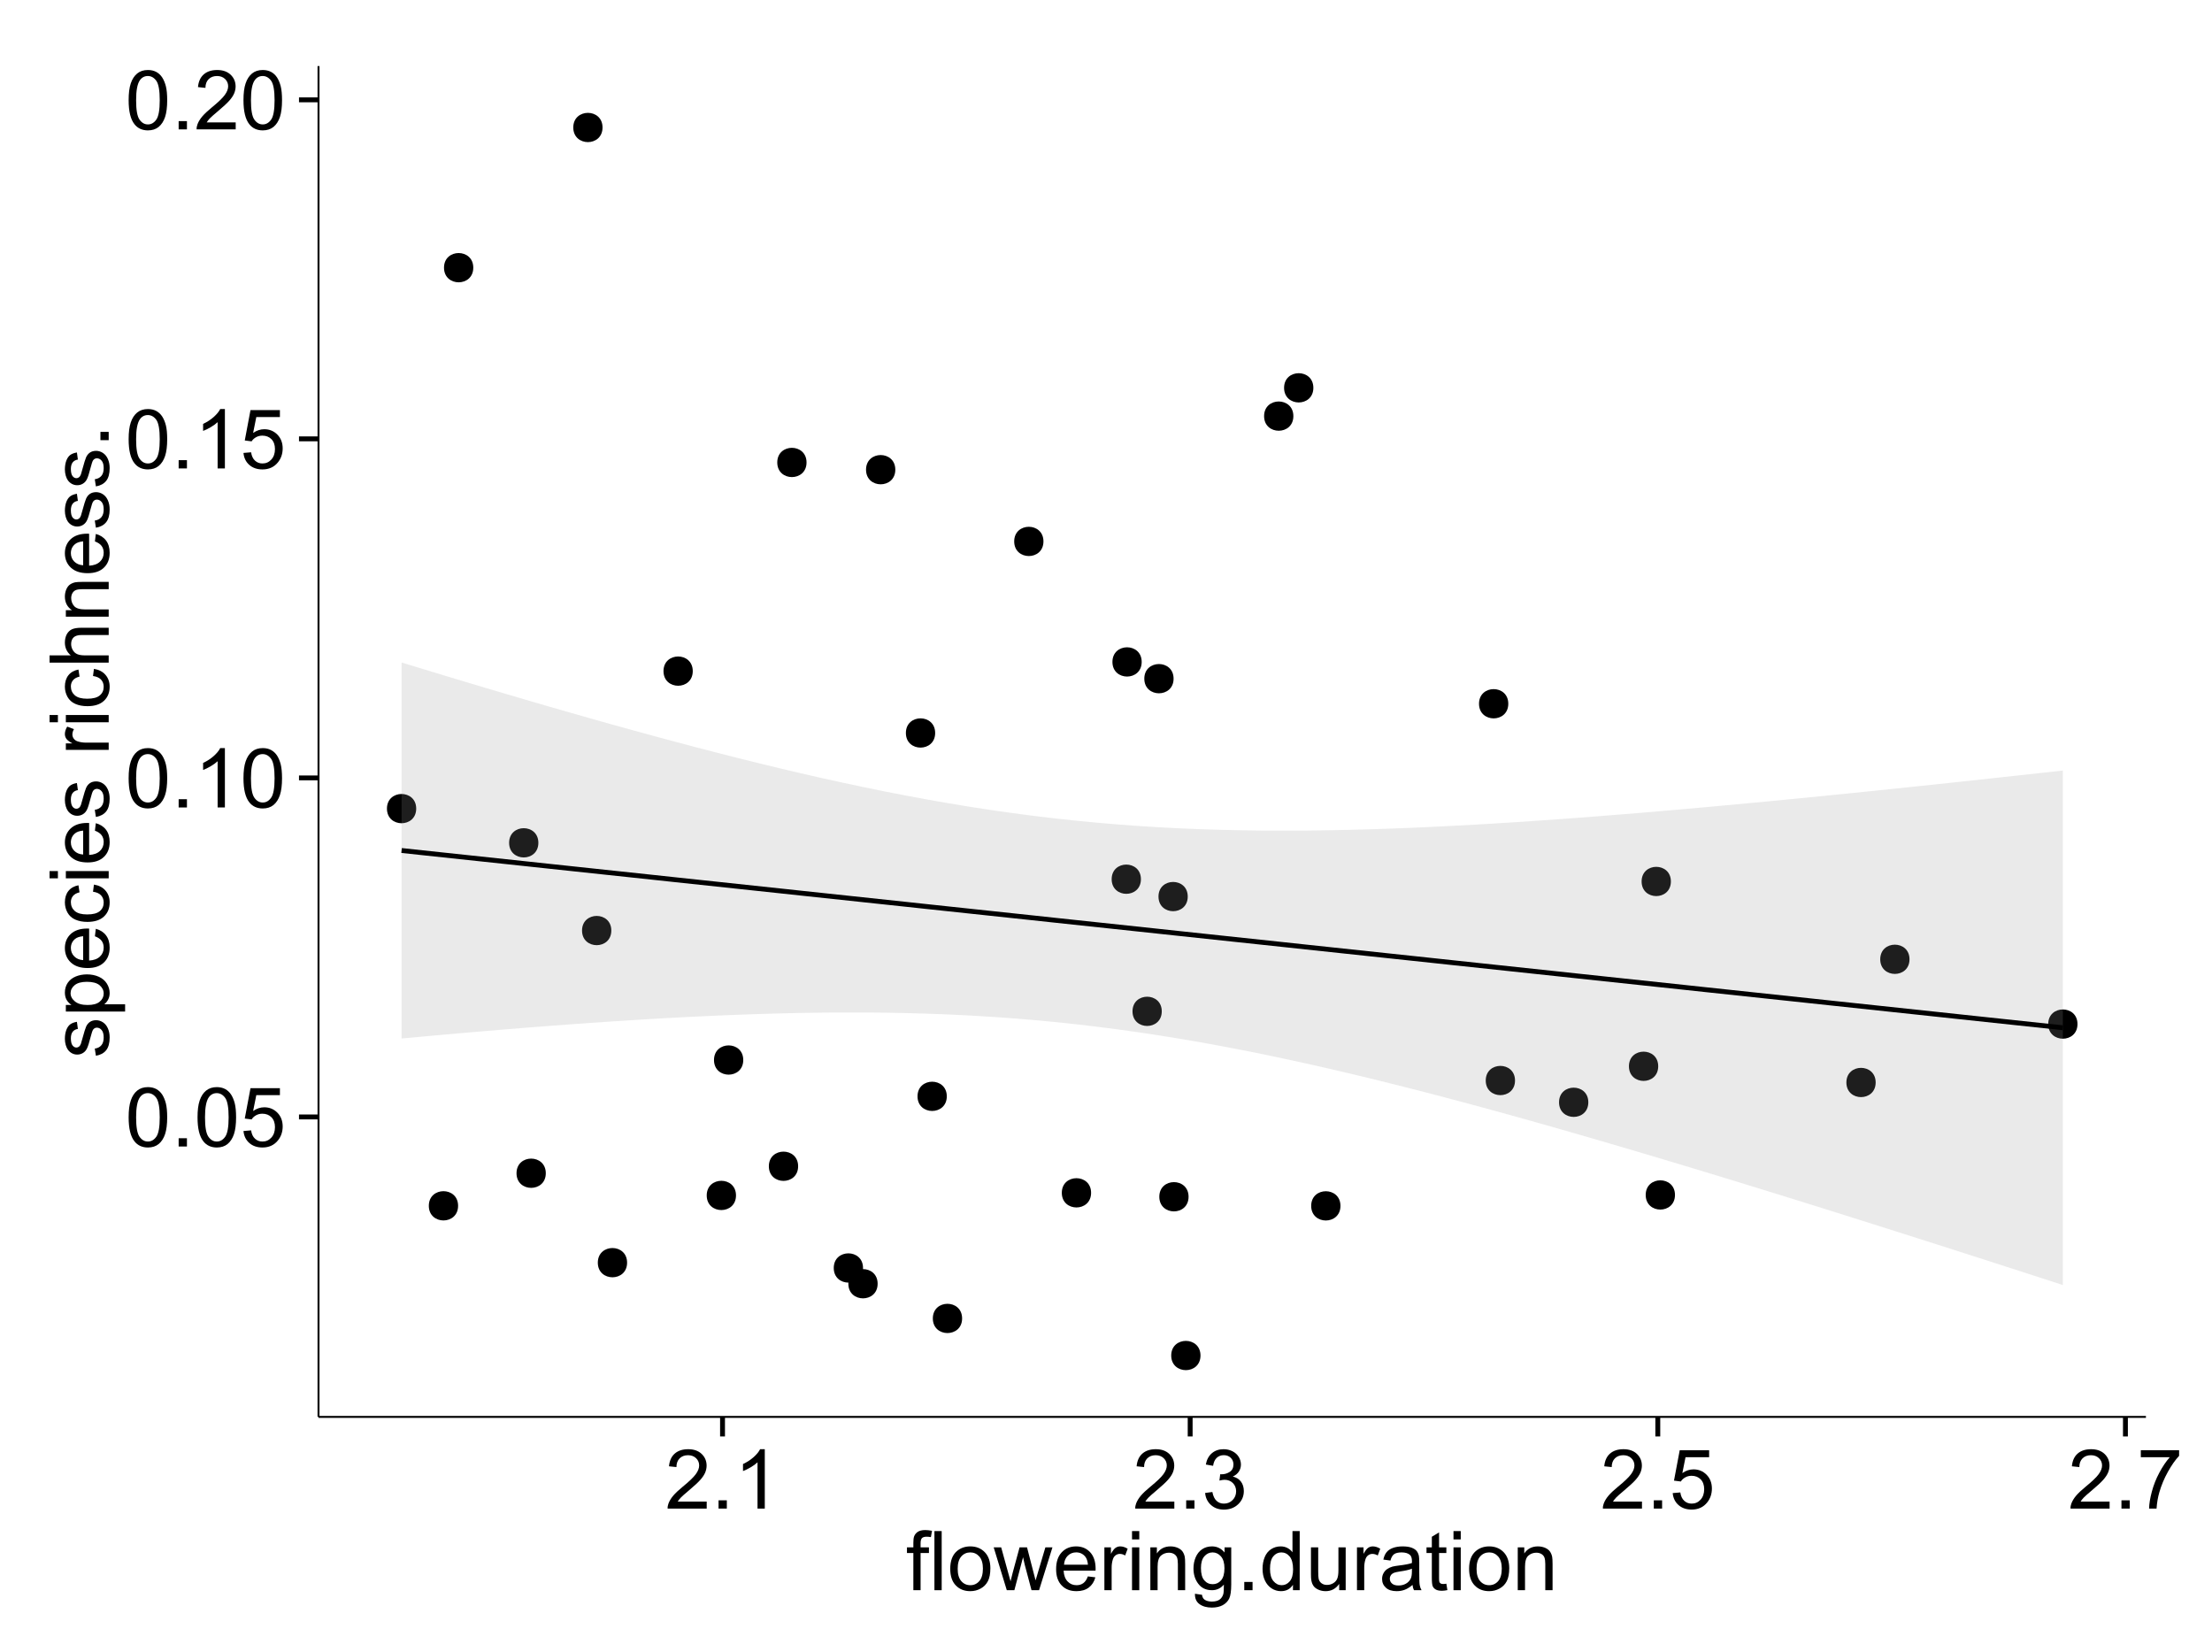<?xml version="1.0" encoding="UTF-8"?>
<svg xmlns="http://www.w3.org/2000/svg" xmlns:xlink="http://www.w3.org/1999/xlink" width="482pt" height="360pt" viewBox="0 0 482 360" version="1.1">
<defs>
<g>
<symbol overflow="visible" id="glyph0-0">
<path style="stroke:none;" d="M 0.746 -6.355 C 0.742 -7.875 0.898 -9.102 1.215 -10.031 C 1.527 -10.961 1.996 -11.676 2.613 -12.18 C 3.23 -12.684 4.008 -12.938 4.949 -12.938 C 5.637 -12.938 6.242 -12.797 6.766 -12.52 C 7.285 -12.238 7.715 -11.836 8.059 -11.316 C 8.395 -10.789 8.664 -10.152 8.859 -9.398 C 9.051 -8.645 9.145 -7.629 9.148 -6.355 C 9.145 -4.84 8.992 -3.617 8.684 -2.691 C 8.371 -1.762 7.906 -1.047 7.289 -0.539 C 6.672 -0.035 5.891 0.215 4.949 0.219 C 3.703 0.215 2.727 -0.227 2.023 -1.117 C 1.168 -2.188 0.742 -3.934 0.746 -6.355 Z M 2.375 -6.355 C 2.371 -4.234 2.621 -2.824 3.117 -2.129 C 3.609 -1.426 4.219 -1.078 4.949 -1.082 C 5.672 -1.078 6.281 -1.43 6.781 -2.137 C 7.273 -2.836 7.523 -4.242 7.523 -6.355 C 7.523 -8.473 7.273 -9.883 6.781 -10.582 C 6.281 -11.277 5.664 -11.625 4.93 -11.629 C 4.199 -11.625 3.621 -11.316 3.191 -10.703 C 2.645 -9.918 2.371 -8.469 2.375 -6.355 Z M 2.375 -6.355 "/>
</symbol>
<symbol overflow="visible" id="glyph0-1">
<path style="stroke:none;" d="M 1.633 0 L 1.633 -1.801 L 3.438 -1.801 L 3.438 0 Z M 1.633 0 "/>
</symbol>
<symbol overflow="visible" id="glyph0-2">
<path style="stroke:none;" d="M 0.746 -3.375 L 2.406 -3.516 C 2.527 -2.707 2.812 -2.098 3.266 -1.691 C 3.711 -1.281 4.254 -1.078 4.887 -1.082 C 5.648 -1.078 6.293 -1.363 6.82 -1.941 C 7.344 -2.512 7.605 -3.273 7.609 -4.227 C 7.605 -5.125 7.352 -5.84 6.848 -6.363 C 6.34 -6.883 5.676 -7.141 4.859 -7.145 C 4.344 -7.141 3.887 -7.027 3.48 -6.797 C 3.07 -6.566 2.746 -6.266 2.516 -5.898 L 1.027 -6.09 L 2.277 -12.711 L 8.684 -12.711 L 8.684 -11.195 L 3.543 -11.195 L 2.848 -7.734 C 3.621 -8.273 4.43 -8.543 5.281 -8.543 C 6.402 -8.543 7.352 -8.152 8.129 -7.371 C 8.898 -6.59 9.285 -5.586 9.289 -4.367 C 9.285 -3.195 8.945 -2.188 8.27 -1.344 C 7.441 -0.301 6.316 0.215 4.887 0.219 C 3.715 0.215 2.758 -0.109 2.016 -0.766 C 1.273 -1.418 0.848 -2.289 0.746 -3.375 Z M 0.746 -3.375 "/>
</symbol>
<symbol overflow="visible" id="glyph0-3">
<path style="stroke:none;" d="M 6.707 0 L 5.125 0 L 5.125 -10.082 C 4.742 -9.715 4.242 -9.352 3.625 -8.988 C 3.004 -8.625 2.449 -8.352 1.961 -8.172 L 1.961 -9.703 C 2.844 -10.117 3.617 -10.621 4.281 -11.215 C 4.941 -11.805 5.41 -12.379 5.688 -12.938 L 6.707 -12.938 Z M 6.707 0 "/>
</symbol>
<symbol overflow="visible" id="glyph0-4">
<path style="stroke:none;" d="M 9.062 -1.52 L 9.062 0 L 0.547 0 C 0.531 -0.379 0.594 -0.742 0.73 -1.098 C 0.945 -1.676 1.293 -2.25 1.77 -2.812 C 2.246 -3.375 2.934 -4.023 3.84 -4.766 C 5.238 -5.906 6.188 -6.816 6.68 -7.492 C 7.172 -8.16 7.418 -8.793 7.418 -9.395 C 7.418 -10.02 7.191 -10.551 6.746 -10.98 C 6.293 -11.41 5.711 -11.625 4.992 -11.629 C 4.23 -11.625 3.621 -11.395 3.164 -10.941 C 2.703 -10.48 2.469 -9.848 2.469 -9.043 L 0.844 -9.211 C 0.953 -10.422 1.371 -11.344 2.102 -11.984 C 2.824 -12.617 3.801 -12.938 5.027 -12.938 C 6.262 -12.938 7.238 -12.594 7.961 -11.91 C 8.68 -11.223 9.039 -10.371 9.043 -9.359 C 9.039 -8.84 8.934 -8.336 8.727 -7.84 C 8.512 -7.34 8.164 -6.812 7.676 -6.266 C 7.188 -5.711 6.375 -4.957 5.238 -4 C 4.285 -3.199 3.676 -2.66 3.41 -2.379 C 3.141 -2.094 2.918 -1.805 2.742 -1.52 Z M 9.062 -1.52 "/>
</symbol>
<symbol overflow="visible" id="glyph0-5">
<path style="stroke:none;" d="M 0.758 -3.402 L 2.336 -3.613 C 2.516 -2.711 2.824 -2.062 3.266 -1.672 C 3.699 -1.273 4.23 -1.078 4.859 -1.082 C 5.602 -1.078 6.23 -1.336 6.746 -1.855 C 7.254 -2.367 7.512 -3.004 7.516 -3.77 C 7.512 -4.492 7.273 -5.094 6.801 -5.566 C 6.324 -6.035 5.723 -6.27 4.992 -6.273 C 4.691 -6.27 4.316 -6.211 3.875 -6.102 L 4.051 -7.488 C 4.152 -7.473 4.238 -7.465 4.305 -7.469 C 4.977 -7.465 5.582 -7.641 6.125 -7.996 C 6.66 -8.344 6.93 -8.887 6.934 -9.625 C 6.93 -10.199 6.734 -10.68 6.344 -11.062 C 5.949 -11.445 5.441 -11.637 4.824 -11.637 C 4.207 -11.637 3.695 -11.441 3.285 -11.055 C 2.875 -10.668 2.613 -10.09 2.496 -9.316 L 0.914 -9.598 C 1.105 -10.656 1.543 -11.477 2.23 -12.062 C 2.914 -12.645 3.766 -12.938 4.789 -12.938 C 5.488 -12.938 6.137 -12.785 6.73 -12.484 C 7.32 -12.18 7.773 -11.77 8.09 -11.25 C 8.402 -10.727 8.559 -10.172 8.562 -9.59 C 8.559 -9.031 8.41 -8.523 8.113 -8.066 C 7.812 -7.609 7.371 -7.246 6.785 -6.977 C 7.547 -6.801 8.137 -6.438 8.562 -5.883 C 8.98 -5.328 9.191 -4.633 9.195 -3.805 C 9.191 -2.676 8.781 -1.723 7.965 -0.945 C 7.141 -0.164 6.105 0.223 4.852 0.227 C 3.719 0.223 2.777 -0.109 2.035 -0.781 C 1.285 -1.453 0.859 -2.328 0.758 -3.402 Z M 0.758 -3.402 "/>
</symbol>
<symbol overflow="visible" id="glyph0-6">
<path style="stroke:none;" d="M 0.852 -11.195 L 0.852 -12.719 L 9.195 -12.719 L 9.195 -11.488 C 8.367 -10.613 7.555 -9.453 6.754 -8.008 C 5.945 -6.559 5.324 -5.07 4.887 -3.543 C 4.57 -2.461 4.367 -1.281 4.281 0 L 2.656 0 C 2.668 -1.012 2.867 -2.234 3.25 -3.672 C 3.629 -5.105 4.176 -6.492 4.891 -7.828 C 5.602 -9.16 6.359 -10.281 7.164 -11.195 Z M 0.852 -11.195 "/>
</symbol>
<symbol overflow="visible" id="glyph0-7">
<path style="stroke:none;" d="M 1.562 0 L 1.562 -8.102 L 0.168 -8.102 L 0.168 -9.336 L 1.562 -9.336 L 1.562 -10.328 C 1.559 -10.949 1.613 -11.414 1.73 -11.727 C 1.879 -12.133 2.148 -12.465 2.535 -12.723 C 2.914 -12.973 3.453 -13.102 4.148 -13.105 C 4.594 -13.102 5.086 -13.047 5.625 -12.945 L 5.387 -11.566 C 5.055 -11.625 4.746 -11.652 4.457 -11.656 C 3.973 -11.652 3.633 -11.551 3.434 -11.348 C 3.234 -11.141 3.133 -10.758 3.137 -10.195 L 3.137 -9.336 L 4.957 -9.336 L 4.957 -8.102 L 3.137 -8.102 L 3.137 0 Z M 1.562 0 "/>
</symbol>
<symbol overflow="visible" id="glyph0-8">
<path style="stroke:none;" d="M 1.152 0 L 1.152 -12.883 L 2.734 -12.883 L 2.734 0 Z M 1.152 0 "/>
</symbol>
<symbol overflow="visible" id="glyph0-9">
<path style="stroke:none;" d="M 0.598 -4.668 C 0.598 -6.391 1.078 -7.672 2.039 -8.508 C 2.84 -9.199 3.816 -9.543 4.977 -9.547 C 6.254 -9.543 7.305 -9.125 8.121 -8.285 C 8.934 -7.441 9.34 -6.277 9.344 -4.797 C 9.34 -3.594 9.16 -2.648 8.801 -1.961 C 8.441 -1.27 7.914 -0.734 7.227 -0.359 C 6.535 0.023 5.785 0.211 4.977 0.211 C 3.664 0.211 2.609 -0.207 1.805 -1.047 C 1 -1.883 0.598 -3.09 0.598 -4.668 Z M 2.223 -4.668 C 2.219 -3.469 2.48 -2.574 3.004 -1.98 C 3.523 -1.387 4.18 -1.09 4.977 -1.09 C 5.758 -1.09 6.41 -1.387 6.934 -1.984 C 7.453 -2.582 7.715 -3.492 7.719 -4.719 C 7.715 -5.871 7.453 -6.746 6.93 -7.344 C 6.402 -7.934 5.75 -8.23 4.977 -8.234 C 4.18 -8.23 3.523 -7.938 3.004 -7.348 C 2.48 -6.754 2.219 -5.859 2.223 -4.668 Z M 2.223 -4.668 "/>
</symbol>
<symbol overflow="visible" id="glyph0-10">
<path style="stroke:none;" d="M 2.91 0 L 0.055 -9.336 L 1.688 -9.336 L 3.172 -3.945 L 3.727 -1.941 C 3.75 -2.039 3.91 -2.684 4.211 -3.867 L 5.695 -9.336 L 7.32 -9.336 L 8.719 -3.922 L 9.184 -2.137 L 9.719 -3.938 L 11.32 -9.336 L 12.859 -9.336 L 9.941 0 L 8.297 0 L 6.812 -5.59 L 6.453 -7.18 L 4.562 0 Z M 2.91 0 "/>
</symbol>
<symbol overflow="visible" id="glyph0-11">
<path style="stroke:none;" d="M 7.578 -3.008 L 9.211 -2.805 C 8.953 -1.848 8.473 -1.105 7.777 -0.578 C 7.078 -0.051 6.188 0.211 5.105 0.211 C 3.738 0.211 2.656 -0.207 1.859 -1.051 C 1.055 -1.887 0.656 -3.066 0.66 -4.586 C 0.656 -6.156 1.059 -7.375 1.871 -8.246 C 2.676 -9.109 3.727 -9.543 5.02 -9.547 C 6.266 -9.543 7.285 -9.117 8.078 -8.27 C 8.867 -7.418 9.262 -6.223 9.266 -4.684 C 9.262 -4.586 9.258 -4.445 9.254 -4.262 L 2.293 -4.262 C 2.348 -3.234 2.641 -2.449 3.164 -1.906 C 3.684 -1.359 4.332 -1.09 5.117 -1.09 C 5.691 -1.09 6.188 -1.242 6.598 -1.547 C 7.008 -1.852 7.332 -2.336 7.578 -3.008 Z M 2.383 -5.562 L 7.594 -5.562 C 7.523 -6.344 7.324 -6.934 6.996 -7.328 C 6.492 -7.934 5.836 -8.238 5.035 -8.242 C 4.305 -8.238 3.695 -7.996 3.203 -7.512 C 2.707 -7.027 2.434 -6.375 2.383 -5.562 Z M 2.383 -5.562 "/>
</symbol>
<symbol overflow="visible" id="glyph0-12">
<path style="stroke:none;" d="M 1.168 0 L 1.168 -9.336 L 2.594 -9.336 L 2.594 -7.918 C 2.953 -8.578 3.289 -9.016 3.598 -9.23 C 3.906 -9.438 4.242 -9.543 4.613 -9.547 C 5.145 -9.543 5.688 -9.375 6.242 -9.035 L 5.695 -7.566 C 5.309 -7.793 4.922 -7.91 4.535 -7.91 C 4.188 -7.91 3.875 -7.805 3.602 -7.598 C 3.324 -7.387 3.129 -7.098 3.016 -6.734 C 2.836 -6.168 2.746 -5.555 2.75 -4.887 L 2.75 0 Z M 1.168 0 "/>
</symbol>
<symbol overflow="visible" id="glyph0-13">
<path style="stroke:none;" d="M 1.195 -11.066 L 1.195 -12.883 L 2.777 -12.883 L 2.777 -11.066 Z M 1.195 0 L 1.195 -9.336 L 2.777 -9.336 L 2.777 0 Z M 1.195 0 "/>
</symbol>
<symbol overflow="visible" id="glyph0-14">
<path style="stroke:none;" d="M 1.188 0 L 1.188 -9.336 L 2.609 -9.336 L 2.609 -8.008 C 3.293 -9.031 4.285 -9.543 5.582 -9.547 C 6.141 -9.543 6.656 -9.441 7.133 -9.242 C 7.602 -9.035 7.957 -8.77 8.191 -8.445 C 8.426 -8.113 8.59 -7.727 8.684 -7.277 C 8.742 -6.98 8.77 -6.465 8.773 -5.738 L 8.773 0 L 7.188 0 L 7.188 -5.68 C 7.184 -6.32 7.121 -6.801 7.004 -7.121 C 6.879 -7.438 6.66 -7.695 6.348 -7.887 C 6.031 -8.074 5.664 -8.168 5.246 -8.172 C 4.566 -8.168 3.984 -7.953 3.5 -7.531 C 3.008 -7.102 2.766 -6.293 2.77 -5.098 L 2.77 0 Z M 1.188 0 "/>
</symbol>
<symbol overflow="visible" id="glyph0-15">
<path style="stroke:none;" d="M 0.898 0.773 L 2.434 1 C 2.496 1.473 2.676 1.82 2.969 2.039 C 3.359 2.328 3.895 2.473 4.578 2.477 C 5.309 2.473 5.875 2.328 6.277 2.039 C 6.672 1.746 6.941 1.336 7.086 0.809 C 7.164 0.484 7.203 -0.191 7.199 -1.223 C 6.504 -0.406 5.641 0 4.613 0 C 3.324 0 2.332 -0.461 1.633 -1.387 C 0.926 -2.312 0.574 -3.422 0.578 -4.719 C 0.574 -5.605 0.734 -6.43 1.062 -7.184 C 1.383 -7.934 1.852 -8.516 2.465 -8.93 C 3.074 -9.34 3.793 -9.543 4.625 -9.547 C 5.719 -9.543 6.629 -9.098 7.348 -8.211 L 7.348 -9.336 L 8.805 -9.336 L 8.805 -1.266 C 8.801 0.188 8.652 1.215 8.359 1.824 C 8.062 2.426 7.594 2.906 6.953 3.262 C 6.309 3.609 5.52 3.785 4.586 3.789 C 3.473 3.785 2.574 3.535 1.887 3.035 C 1.199 2.535 0.867 1.781 0.898 0.773 Z M 2.207 -4.836 C 2.203 -3.605 2.445 -2.711 2.934 -2.152 C 3.418 -1.586 4.027 -1.305 4.766 -1.309 C 5.484 -1.305 6.094 -1.586 6.59 -2.148 C 7.078 -2.707 7.324 -3.586 7.328 -4.781 C 7.324 -5.922 7.07 -6.781 6.566 -7.363 C 6.059 -7.941 5.449 -8.23 4.738 -8.234 C 4.031 -8.23 3.434 -7.945 2.945 -7.379 C 2.449 -6.805 2.203 -5.957 2.207 -4.836 Z M 2.207 -4.836 "/>
</symbol>
<symbol overflow="visible" id="glyph0-16">
<path style="stroke:none;" d="M 7.242 0 L 7.242 -1.18 C 6.648 -0.25 5.777 0.211 4.633 0.211 C 3.887 0.211 3.203 0.008 2.578 -0.402 C 1.953 -0.812 1.469 -1.387 1.129 -2.121 C 0.785 -2.855 0.613 -3.699 0.617 -4.656 C 0.613 -5.586 0.77 -6.43 1.082 -7.191 C 1.391 -7.949 1.855 -8.531 2.477 -8.938 C 3.098 -9.34 3.793 -9.543 4.562 -9.547 C 5.121 -9.543 5.621 -9.426 6.062 -9.188 C 6.5 -8.949 6.859 -8.641 7.137 -8.262 L 7.137 -12.883 L 8.711 -12.883 L 8.711 0 Z M 2.242 -4.656 C 2.238 -3.461 2.488 -2.566 2.996 -1.977 C 3.496 -1.383 4.094 -1.09 4.781 -1.09 C 5.473 -1.09 6.059 -1.371 6.543 -1.938 C 7.023 -2.5 7.266 -3.363 7.27 -4.527 C 7.266 -5.801 7.02 -6.738 6.531 -7.336 C 6.035 -7.934 5.43 -8.23 4.711 -8.234 C 4.008 -8.23 3.418 -7.945 2.949 -7.371 C 2.473 -6.797 2.238 -5.891 2.242 -4.656 Z M 2.242 -4.656 "/>
</symbol>
<symbol overflow="visible" id="glyph0-17">
<path style="stroke:none;" d="M 7.305 0 L 7.305 -1.371 C 6.574 -0.316 5.586 0.211 4.344 0.211 C 3.789 0.211 3.273 0.105 2.797 -0.105 C 2.316 -0.316 1.965 -0.578 1.734 -0.898 C 1.504 -1.215 1.34 -1.609 1.25 -2.074 C 1.18 -2.383 1.148 -2.875 1.152 -3.551 L 1.152 -9.336 L 2.734 -9.336 L 2.734 -4.156 C 2.73 -3.328 2.762 -2.773 2.828 -2.488 C 2.926 -2.07 3.137 -1.742 3.461 -1.508 C 3.781 -1.266 4.18 -1.148 4.656 -1.152 C 5.129 -1.148 5.574 -1.27 5.992 -1.516 C 6.406 -1.758 6.699 -2.09 6.875 -2.508 C 7.047 -2.926 7.137 -3.531 7.137 -4.332 L 7.137 -9.336 L 8.719 -9.336 L 8.719 0 Z M 7.305 0 "/>
</symbol>
<symbol overflow="visible" id="glyph0-18">
<path style="stroke:none;" d="M 7.277 -1.152 C 6.691 -0.652 6.125 -0.301 5.586 -0.098 C 5.039 0.109 4.457 0.211 3.84 0.211 C 2.812 0.211 2.027 -0.039 1.477 -0.539 C 0.922 -1.039 0.645 -1.68 0.648 -2.461 C 0.645 -2.918 0.75 -3.336 0.961 -3.715 C 1.168 -4.09 1.438 -4.391 1.777 -4.621 C 2.113 -4.848 2.496 -5.02 2.918 -5.141 C 3.227 -5.219 3.695 -5.301 4.324 -5.379 C 5.602 -5.531 6.539 -5.711 7.145 -5.922 C 7.148 -6.137 7.152 -6.273 7.156 -6.336 C 7.152 -6.977 7.004 -7.434 6.707 -7.699 C 6.301 -8.055 5.699 -8.23 4.906 -8.234 C 4.156 -8.23 3.609 -8.102 3.258 -7.844 C 2.902 -7.582 2.637 -7.121 2.469 -6.461 L 0.922 -6.672 C 1.059 -7.332 1.293 -7.867 1.617 -8.273 C 1.938 -8.68 2.402 -8.992 3.016 -9.215 C 3.621 -9.434 4.328 -9.543 5.133 -9.547 C 5.93 -9.543 6.574 -9.449 7.074 -9.266 C 7.566 -9.074 7.934 -8.84 8.172 -8.555 C 8.402 -8.27 8.566 -7.91 8.664 -7.48 C 8.715 -7.207 8.742 -6.719 8.746 -6.02 L 8.746 -3.91 C 8.742 -2.434 8.773 -1.504 8.844 -1.117 C 8.906 -0.727 9.043 -0.355 9.246 0 L 7.594 0 C 7.43 -0.328 7.324 -0.711 7.277 -1.152 Z M 7.145 -4.684 C 6.566 -4.445 5.707 -4.246 4.562 -4.086 C 3.91 -3.988 3.449 -3.883 3.18 -3.77 C 2.91 -3.648 2.703 -3.477 2.555 -3.254 C 2.406 -3.027 2.332 -2.777 2.336 -2.504 C 2.332 -2.078 2.492 -1.727 2.816 -1.449 C 3.133 -1.164 3.602 -1.023 4.219 -1.027 C 4.828 -1.023 5.367 -1.156 5.844 -1.426 C 6.312 -1.691 6.664 -2.059 6.891 -2.523 C 7.059 -2.879 7.141 -3.406 7.145 -4.105 Z M 7.145 -4.684 "/>
</symbol>
<symbol overflow="visible" id="glyph0-19">
<path style="stroke:none;" d="M 4.641 -1.414 L 4.867 -0.016 C 4.422 0.078 4.023 0.121 3.672 0.125 C 3.098 0.121 2.652 0.035 2.336 -0.148 C 2.02 -0.328 1.797 -0.566 1.668 -0.863 C 1.539 -1.156 1.477 -1.781 1.477 -2.734 L 1.477 -8.102 L 0.316 -8.102 L 0.316 -9.336 L 1.477 -9.336 L 1.477 -11.645 L 3.051 -12.594 L 3.051 -9.336 L 4.641 -9.336 L 4.641 -8.102 L 3.051 -8.102 L 3.051 -2.645 C 3.047 -2.191 3.074 -1.902 3.133 -1.773 C 3.188 -1.645 3.277 -1.543 3.406 -1.465 C 3.527 -1.387 3.707 -1.348 3.945 -1.352 C 4.117 -1.348 4.352 -1.367 4.641 -1.414 Z M 4.641 -1.414 "/>
</symbol>
<symbol overflow="visible" id="glyph1-0">
<path style="stroke:none;" d="M -2.785 -0.555 L -3.031 -2.117 C -2.402 -2.203 -1.922 -2.449 -1.59 -2.852 C -1.254 -3.25 -1.09 -3.812 -1.09 -4.535 C -1.09 -5.262 -1.234 -5.801 -1.531 -6.152 C -1.824 -6.504 -2.172 -6.68 -2.574 -6.68 C -2.926 -6.68 -3.207 -6.523 -3.418 -6.215 C -3.555 -5.996 -3.734 -5.457 -3.953 -4.598 C -4.246 -3.434 -4.5 -2.629 -4.715 -2.184 C -4.926 -1.734 -5.223 -1.395 -5.602 -1.164 C -5.98 -0.93 -6.398 -0.812 -6.855 -0.816 C -7.27 -0.812 -7.652 -0.91 -8.012 -1.102 C -8.363 -1.293 -8.66 -1.551 -8.895 -1.883 C -9.074 -2.125 -9.227 -2.461 -9.355 -2.887 C -9.48 -3.309 -9.543 -3.766 -9.547 -4.254 C -9.543 -4.984 -9.438 -5.625 -9.23 -6.184 C -9.016 -6.734 -8.73 -7.145 -8.371 -7.41 C -8.008 -7.672 -7.527 -7.852 -6.926 -7.953 L -6.715 -6.406 C -7.195 -6.332 -7.57 -6.129 -7.84 -5.797 C -8.105 -5.457 -8.238 -4.98 -8.242 -4.367 C -8.238 -3.637 -8.117 -3.121 -7.883 -2.812 C -7.641 -2.5 -7.359 -2.344 -7.039 -2.348 C -6.832 -2.344 -6.648 -2.406 -6.484 -2.539 C -6.312 -2.664 -6.172 -2.867 -6.062 -3.148 C -6.004 -3.301 -5.871 -3.766 -5.66 -4.543 C -5.359 -5.66 -5.113 -6.441 -4.926 -6.887 C -4.734 -7.324 -4.457 -7.672 -4.094 -7.926 C -3.73 -8.176 -3.281 -8.301 -2.742 -8.305 C -2.211 -8.301 -1.711 -8.148 -1.25 -7.844 C -0.781 -7.535 -0.422 -7.09 -0.172 -6.512 C 0.086 -5.926 0.211 -5.27 0.211 -4.543 C 0.211 -3.328 -0.039 -2.406 -0.543 -1.77 C -1.047 -1.133 -1.793 -0.727 -2.785 -0.555 Z M -2.785 -0.555 "/>
</symbol>
<symbol overflow="visible" id="glyph1-1">
<path style="stroke:none;" d="M 3.578 -1.188 L -9.336 -1.188 L -9.336 -2.629 L -8.121 -2.629 C -8.594 -2.965 -8.949 -3.348 -9.188 -3.777 C -9.426 -4.203 -9.543 -4.723 -9.547 -5.336 C -9.543 -6.129 -9.34 -6.832 -8.93 -7.445 C -8.516 -8.051 -7.934 -8.512 -7.191 -8.824 C -6.441 -9.133 -5.625 -9.285 -4.738 -9.289 C -3.781 -9.285 -2.922 -9.113 -2.156 -8.773 C -1.391 -8.43 -0.805 -7.934 -0.398 -7.281 C 0.008 -6.625 0.211 -5.938 0.211 -5.219 C 0.211 -4.691 0.102 -4.219 -0.121 -3.801 C -0.344 -3.379 -0.625 -3.035 -0.965 -2.77 L 3.578 -2.77 Z M -4.613 -2.621 C -3.41 -2.613 -2.523 -2.855 -1.949 -3.348 C -1.375 -3.832 -1.09 -4.422 -1.09 -5.117 C -1.09 -5.816 -1.387 -6.418 -1.98 -6.922 C -2.574 -7.418 -3.496 -7.668 -4.746 -7.672 C -5.934 -7.668 -6.824 -7.426 -7.418 -6.938 C -8.008 -6.449 -8.301 -5.863 -8.305 -5.188 C -8.301 -4.508 -7.988 -3.914 -7.359 -3.398 C -6.727 -2.879 -5.809 -2.617 -4.613 -2.621 Z M -4.613 -2.621 "/>
</symbol>
<symbol overflow="visible" id="glyph1-2">
<path style="stroke:none;" d="M -3.004 -7.578 L -2.805 -9.211 C -1.848 -8.953 -1.105 -8.473 -0.578 -7.777 C -0.051 -7.078 0.211 -6.188 0.211 -5.105 C 0.211 -3.738 -0.207 -2.656 -1.051 -1.859 C -1.887 -1.055 -3.066 -0.656 -4.586 -0.66 C -6.156 -0.656 -7.375 -1.059 -8.246 -1.871 C -9.109 -2.676 -9.543 -3.727 -9.547 -5.02 C -9.543 -6.266 -9.117 -7.285 -8.27 -8.078 C -7.418 -8.867 -6.223 -9.262 -4.684 -9.266 C -4.586 -9.262 -4.445 -9.258 -4.262 -9.254 L -4.262 -2.293 C -3.234 -2.348 -2.449 -2.641 -1.906 -3.164 C -1.359 -3.684 -1.09 -4.332 -1.09 -5.117 C -1.09 -5.691 -1.242 -6.188 -1.547 -6.598 C -1.852 -7.008 -2.336 -7.332 -3.004 -7.578 Z M -5.562 -2.383 L -5.562 -7.594 C -6.344 -7.523 -6.934 -7.324 -7.328 -6.996 C -7.934 -6.492 -8.238 -5.836 -8.242 -5.035 C -8.238 -4.305 -7.996 -3.695 -7.512 -3.203 C -7.027 -2.707 -6.375 -2.434 -5.562 -2.383 Z M -5.562 -2.383 "/>
</symbol>
<symbol overflow="visible" id="glyph1-3">
<path style="stroke:none;" d="M -3.418 -7.277 L -3.215 -8.832 C -2.141 -8.66 -1.301 -8.227 -0.699 -7.527 C -0.09 -6.824 0.211 -5.965 0.211 -4.949 C 0.211 -3.668 -0.203 -2.641 -1.039 -1.867 C -1.871 -1.09 -3.07 -0.703 -4.633 -0.703 C -5.637 -0.703 -6.52 -0.867 -7.277 -1.203 C -8.031 -1.535 -8.598 -2.047 -8.977 -2.73 C -9.355 -3.41 -9.543 -4.152 -9.547 -4.957 C -9.543 -5.969 -9.289 -6.797 -8.777 -7.441 C -8.262 -8.086 -7.531 -8.5 -6.59 -8.684 L -6.355 -7.145 C -6.98 -6.996 -7.453 -6.738 -7.77 -6.367 C -8.082 -5.992 -8.238 -5.543 -8.242 -5.02 C -8.238 -4.219 -7.953 -3.57 -7.387 -3.074 C -6.812 -2.574 -5.91 -2.324 -4.676 -2.328 C -3.422 -2.324 -2.508 -2.566 -1.941 -3.047 C -1.371 -3.527 -1.09 -4.152 -1.09 -4.93 C -1.09 -5.547 -1.277 -6.066 -1.66 -6.484 C -2.035 -6.898 -2.621 -7.164 -3.418 -7.277 Z M -3.418 -7.277 "/>
</symbol>
<symbol overflow="visible" id="glyph1-4">
<path style="stroke:none;" d="M -11.066 -1.195 L -12.883 -1.195 L -12.883 -2.777 L -11.066 -2.777 Z M 0 -1.195 L -9.336 -1.195 L -9.336 -2.777 L 0 -2.777 Z M 0 -1.195 "/>
</symbol>
<symbol overflow="visible" id="glyph1-5">
<path style="stroke:none;" d=""/>
</symbol>
<symbol overflow="visible" id="glyph1-6">
<path style="stroke:none;" d="M 0 -1.168 L -9.336 -1.168 L -9.336 -2.594 L -7.918 -2.594 C -8.578 -2.953 -9.016 -3.289 -9.23 -3.598 C -9.438 -3.906 -9.543 -4.242 -9.547 -4.613 C -9.543 -5.145 -9.375 -5.688 -9.035 -6.242 L -7.566 -5.695 C -7.793 -5.309 -7.91 -4.922 -7.91 -4.535 C -7.91 -4.188 -7.805 -3.875 -7.598 -3.602 C -7.387 -3.324 -7.098 -3.129 -6.734 -3.016 C -6.168 -2.836 -5.555 -2.746 -4.887 -2.75 L 0 -2.75 Z M 0 -1.168 "/>
</symbol>
<symbol overflow="visible" id="glyph1-7">
<path style="stroke:none;" d="M 0 -1.188 L -12.883 -1.188 L -12.883 -2.77 L -8.262 -2.77 C -9.117 -3.504 -9.543 -4.434 -9.547 -5.562 C -9.543 -6.25 -9.406 -6.852 -9.137 -7.363 C -8.859 -7.871 -8.484 -8.234 -8.004 -8.457 C -7.523 -8.676 -6.824 -8.789 -5.914 -8.789 L 0 -8.789 L 0 -7.207 L -5.914 -7.207 C -6.703 -7.207 -7.281 -7.035 -7.641 -6.691 C -8 -6.348 -8.18 -5.863 -8.184 -5.238 C -8.18 -4.77 -8.059 -4.328 -7.816 -3.914 C -7.574 -3.5 -7.242 -3.203 -6.828 -3.031 C -6.406 -2.852 -5.832 -2.766 -5.105 -2.77 L 0 -2.77 Z M 0 -1.188 "/>
</symbol>
<symbol overflow="visible" id="glyph1-8">
<path style="stroke:none;" d="M 0 -1.188 L -9.336 -1.188 L -9.336 -2.609 L -8.008 -2.609 C -9.031 -3.293 -9.543 -4.285 -9.547 -5.582 C -9.543 -6.141 -9.441 -6.656 -9.242 -7.133 C -9.035 -7.602 -8.77 -7.957 -8.445 -8.191 C -8.113 -8.426 -7.727 -8.59 -7.277 -8.684 C -6.98 -8.742 -6.465 -8.77 -5.738 -8.773 L 0 -8.773 L 0 -7.188 L -5.68 -7.188 C -6.32 -7.184 -6.801 -7.121 -7.121 -7.004 C -7.438 -6.879 -7.695 -6.66 -7.887 -6.348 C -8.074 -6.031 -8.168 -5.664 -8.172 -5.246 C -8.168 -4.57 -7.953 -3.992 -7.531 -3.504 C -7.102 -3.012 -6.293 -2.766 -5.098 -2.77 L 0 -2.77 Z M 0 -1.188 "/>
</symbol>
<symbol overflow="visible" id="glyph1-9">
<path style="stroke:none;" d="M 0 -1.633 L -1.801 -1.633 L -1.801 -3.438 L 0 -3.438 Z M 0 -1.633 "/>
</symbol>
</g>
<clipPath id="clip1">
  <path d="M 69.406 14.398 L 468.602 14.398 L 468.602 309.734 L 69.406 309.734 Z M 69.406 14.398 "/>
</clipPath>
</defs>
<g id="surface5836">
<rect x="0" y="0" width="482" height="360" style="fill:rgb(100%,100%,100%);fill-opacity:1;stroke:none;"/>
<rect x="0" y="0" width="482" height="360" style="fill:rgb(100%,100%,100%);fill-opacity:1;stroke:none;"/>
<path style="fill:none;stroke-width:1.063;stroke-linecap:round;stroke-linejoin:round;stroke:rgb(100%,100%,100%);stroke-opacity:1;stroke-miterlimit:10;" d="M 0 360 L 482 360 L 482 0 L 0 0 Z M 0 360 "/>
<g clip-path="url(#clip1)" clip-rule="nonzero">
<path style=" stroke:none;fill-rule:nonzero;fill:rgb(100%,100%,100%);fill-opacity:1;" d="M 69.406 308.734 L 467.602 308.734 L 467.602 14.398 L 69.406 14.398 Z M 69.406 308.734 "/>
<path style=" stroke:none;fill-rule:nonzero;fill:rgb(0%,0%,0%);fill-opacity:1;" d="M 257.75 195.355 C 257.75 198.191 253.5 198.191 253.5 195.355 C 253.5 192.523 257.75 192.523 257.75 195.355 "/>
<path style=" stroke:none;fill-rule:nonzero;fill:rgb(0%,0%,0%);fill-opacity:1;" d="M 407.648 235.863 C 407.648 238.699 403.395 238.699 403.395 235.863 C 403.395 233.031 407.648 233.031 407.648 235.863 "/>
<path style=" stroke:none;fill-rule:nonzero;fill:rgb(0%,0%,0%);fill-opacity:1;" d="M 257.93 260.762 C 257.93 263.598 253.68 263.598 253.68 260.762 C 253.68 257.93 257.93 257.93 257.93 260.762 "/>
<path style=" stroke:none;fill-rule:nonzero;fill:rgb(0%,0%,0%);fill-opacity:1;" d="M 363.027 192.062 C 363.027 194.898 358.773 194.898 358.773 192.062 C 358.773 189.227 363.027 189.227 363.027 192.062 "/>
<path style=" stroke:none;fill-rule:nonzero;fill:rgb(0%,0%,0%);fill-opacity:1;" d="M 280.766 90.668 C 280.766 93.5 276.512 93.5 276.512 90.668 C 276.512 87.832 280.766 87.832 280.766 90.668 "/>
<path style=" stroke:none;fill-rule:nonzero;fill:rgb(0%,0%,0%);fill-opacity:1;" d="M 345.035 240.18 C 345.035 243.012 340.785 243.012 340.785 240.18 C 340.785 237.344 345.035 237.344 345.035 240.18 "/>
<path style=" stroke:none;fill-rule:nonzero;fill:rgb(0%,0%,0%);fill-opacity:1;" d="M 132.145 202.758 C 132.145 205.594 127.891 205.594 127.891 202.758 C 127.891 199.922 132.145 199.922 132.145 202.758 "/>
<path style=" stroke:none;fill-rule:nonzero;fill:rgb(0%,0%,0%);fill-opacity:1;" d="M 116.25 183.645 C 116.25 186.477 112 186.477 112 183.645 C 112 180.809 116.25 180.809 116.25 183.645 "/>
<path style=" stroke:none;fill-rule:nonzero;fill:rgb(0%,0%,0%);fill-opacity:1;" d="M 291.027 262.75 C 291.027 265.582 286.773 265.582 286.773 262.75 C 286.773 259.914 291.027 259.914 291.027 262.75 "/>
<path style=" stroke:none;fill-rule:nonzero;fill:rgb(0%,0%,0%);fill-opacity:1;" d="M 360.266 232.332 C 360.266 235.168 356.012 235.168 356.012 232.332 C 356.012 229.5 360.266 229.5 360.266 232.332 "/>
<path style=" stroke:none;fill-rule:nonzero;fill:rgb(0%,0%,0%);fill-opacity:1;" d="M 254.664 147.875 C 254.664 150.711 250.41 150.711 250.41 147.875 C 250.41 145.039 254.664 145.039 254.664 147.875 "/>
<path style=" stroke:none;fill-rule:nonzero;fill:rgb(0%,0%,0%);fill-opacity:1;" d="M 247.547 191.57 C 247.547 194.406 243.297 194.406 243.297 191.57 C 243.297 188.734 247.547 188.734 247.547 191.57 "/>
<path style=" stroke:none;fill-rule:nonzero;fill:rgb(0%,0%,0%);fill-opacity:1;" d="M 226.309 117.969 C 226.309 120.805 222.059 120.805 222.059 117.969 C 222.059 115.137 226.309 115.137 226.309 117.969 "/>
<path style=" stroke:none;fill-rule:nonzero;fill:rgb(0%,0%,0%);fill-opacity:1;" d="M 285.121 84.504 C 285.121 87.34 280.867 87.34 280.867 84.504 C 280.867 81.672 285.121 81.672 285.121 84.504 "/>
<path style=" stroke:none;fill-rule:nonzero;fill:rgb(0%,0%,0%);fill-opacity:1;" d="M 174.684 100.766 C 174.684 103.598 170.434 103.598 170.434 100.766 C 170.434 97.93 174.684 97.93 174.684 100.766 "/>
<path style=" stroke:none;fill-rule:nonzero;fill:rgb(0%,0%,0%);fill-opacity:1;" d="M 236.688 259.906 C 236.688 262.742 232.434 262.742 232.434 259.906 C 232.434 257.074 236.688 257.074 236.688 259.906 "/>
<path style=" stroke:none;fill-rule:nonzero;fill:rgb(0%,0%,0%);fill-opacity:1;" d="M 172.852 254.117 C 172.852 256.953 168.598 256.953 168.598 254.117 C 168.598 251.285 172.852 251.285 172.852 254.117 "/>
<path style=" stroke:none;fill-rule:nonzero;fill:rgb(0%,0%,0%);fill-opacity:1;" d="M 102.062 58.324 C 102.062 61.16 97.812 61.16 97.812 58.324 C 97.812 55.492 102.062 55.492 102.062 58.324 "/>
<path style=" stroke:none;fill-rule:nonzero;fill:rgb(0%,0%,0%);fill-opacity:1;" d="M 149.891 146.23 C 149.891 149.066 145.641 149.066 145.641 146.23 C 145.641 143.398 149.891 143.398 149.891 146.23 "/>
<path style=" stroke:none;fill-rule:nonzero;fill:rgb(0%,0%,0%);fill-opacity:1;" d="M 329.062 235.438 C 329.062 238.27 324.809 238.27 324.809 235.438 C 324.809 232.602 329.062 232.602 329.062 235.438 "/>
<path style=" stroke:none;fill-rule:nonzero;fill:rgb(0%,0%,0%);fill-opacity:1;" d="M 415.02 209.023 C 415.02 211.855 410.77 211.855 410.77 209.023 C 410.77 206.188 415.02 206.188 415.02 209.023 "/>
<path style=" stroke:none;fill-rule:nonzero;fill:rgb(0%,0%,0%);fill-opacity:1;" d="M 89.629 176.191 C 89.629 179.027 85.379 179.027 85.379 176.191 C 85.379 173.355 89.629 173.355 89.629 176.191 "/>
<path style=" stroke:none;fill-rule:nonzero;fill:rgb(0%,0%,0%);fill-opacity:1;" d="M 208.582 287.277 C 208.582 290.109 204.328 290.109 204.328 287.277 C 204.328 284.441 208.582 284.441 208.582 287.277 "/>
<path style=" stroke:none;fill-rule:nonzero;fill:rgb(0%,0%,0%);fill-opacity:1;" d="M 135.582 275.125 C 135.582 277.961 131.328 277.961 131.328 275.125 C 131.328 272.289 135.582 272.289 135.582 275.125 "/>
<path style=" stroke:none;fill-rule:nonzero;fill:rgb(0%,0%,0%);fill-opacity:1;" d="M 194.027 102.34 C 194.027 105.172 189.777 105.172 189.777 102.34 C 189.777 99.504 194.027 99.504 194.027 102.34 "/>
<path style=" stroke:none;fill-rule:nonzero;fill:rgb(0%,0%,0%);fill-opacity:1;" d="M 130.23 27.777 C 130.23 30.613 125.98 30.613 125.98 27.777 C 125.98 24.945 130.23 24.945 130.23 27.777 "/>
<path style=" stroke:none;fill-rule:nonzero;fill:rgb(0%,0%,0%);fill-opacity:1;" d="M 205.246 238.883 C 205.246 241.715 200.992 241.715 200.992 238.883 C 200.992 236.047 205.246 236.047 205.246 238.883 "/>
<path style=" stroke:none;fill-rule:nonzero;fill:rgb(0%,0%,0%);fill-opacity:1;" d="M 98.758 262.738 C 98.758 265.57 94.504 265.57 94.504 262.738 C 94.504 259.902 98.758 259.902 98.758 262.738 "/>
<path style=" stroke:none;fill-rule:nonzero;fill:rgb(0%,0%,0%);fill-opacity:1;" d="M 117.867 255.637 C 117.867 258.473 113.617 258.473 113.617 255.637 C 113.617 252.805 117.867 252.805 117.867 255.637 "/>
<path style=" stroke:none;fill-rule:nonzero;fill:rgb(0%,0%,0%);fill-opacity:1;" d="M 186.992 276.281 C 186.992 279.117 182.738 279.117 182.738 276.281 C 182.738 273.449 186.992 273.449 186.992 276.281 "/>
<path style=" stroke:none;fill-rule:nonzero;fill:rgb(0%,0%,0%);fill-opacity:1;" d="M 247.715 144.227 C 247.715 147.062 243.465 147.062 243.465 144.227 C 243.465 141.395 247.715 141.395 247.715 144.227 "/>
<path style=" stroke:none;fill-rule:nonzero;fill:rgb(0%,0%,0%);fill-opacity:1;" d="M 252.09 220.363 C 252.09 223.195 247.84 223.195 247.84 220.363 C 247.84 217.527 252.09 217.527 252.09 220.363 "/>
<path style=" stroke:none;fill-rule:nonzero;fill:rgb(0%,0%,0%);fill-opacity:1;" d="M 363.918 260.371 C 363.918 263.203 359.668 263.203 359.668 260.371 C 359.668 257.535 363.918 257.535 363.918 260.371 "/>
<path style=" stroke:none;fill-rule:nonzero;fill:rgb(0%,0%,0%);fill-opacity:1;" d="M 260.527 295.355 C 260.527 298.191 256.277 298.191 256.277 295.355 C 256.277 292.523 260.527 292.523 260.527 295.355 "/>
<path style=" stroke:none;fill-rule:nonzero;fill:rgb(0%,0%,0%);fill-opacity:1;" d="M 327.598 153.34 C 327.598 156.176 323.348 156.176 323.348 153.34 C 323.348 150.508 327.598 150.508 327.598 153.34 "/>
<path style=" stroke:none;fill-rule:nonzero;fill:rgb(0%,0%,0%);fill-opacity:1;" d="M 202.711 159.711 C 202.711 162.547 198.461 162.547 198.461 159.711 C 198.461 156.875 202.711 156.875 202.711 159.711 "/>
<path style=" stroke:none;fill-rule:nonzero;fill:rgb(0%,0%,0%);fill-opacity:1;" d="M 451.625 223.137 C 451.625 225.973 447.375 225.973 447.375 223.137 C 447.375 220.305 451.625 220.305 451.625 223.137 "/>
<path style=" stroke:none;fill-rule:nonzero;fill:rgb(0%,0%,0%);fill-opacity:1;" d="M 160.895 230.969 C 160.895 233.805 156.645 233.805 156.645 230.969 C 156.645 228.133 160.895 228.133 160.895 230.969 "/>
<path style=" stroke:none;fill-rule:nonzero;fill:rgb(0%,0%,0%);fill-opacity:1;" d="M 159.312 260.473 C 159.312 263.309 155.062 263.309 155.062 260.473 C 155.062 257.641 159.312 257.641 159.312 260.473 "/>
<path style=" stroke:none;fill-rule:nonzero;fill:rgb(0%,0%,0%);fill-opacity:1;" d="M 190.176 279.715 C 190.176 282.551 185.922 282.551 185.922 279.715 C 185.922 276.879 190.176 276.879 190.176 279.715 "/>
<path style=" stroke:none;fill-rule:nonzero;fill:rgb(0%,0%,0%);fill-opacity:1;" d="M 258.812 195.355 C 258.812 199.609 252.438 199.609 252.438 195.355 C 252.438 191.105 258.812 191.105 258.812 195.355 "/>
<path style=" stroke:none;fill-rule:nonzero;fill:rgb(0%,0%,0%);fill-opacity:1;" d="M 408.711 235.863 C 408.711 240.117 402.332 240.117 402.332 235.863 C 402.332 231.613 408.711 231.613 408.711 235.863 "/>
<path style=" stroke:none;fill-rule:nonzero;fill:rgb(0%,0%,0%);fill-opacity:1;" d="M 258.992 260.762 C 258.992 265.016 252.617 265.016 252.617 260.762 C 252.617 256.512 258.992 256.512 258.992 260.762 "/>
<path style=" stroke:none;fill-rule:nonzero;fill:rgb(0%,0%,0%);fill-opacity:1;" d="M 364.09 192.062 C 364.09 196.316 357.711 196.316 357.711 192.062 C 357.711 187.812 364.09 187.812 364.09 192.062 "/>
<path style=" stroke:none;fill-rule:nonzero;fill:rgb(0%,0%,0%);fill-opacity:1;" d="M 281.828 90.668 C 281.828 94.918 275.449 94.918 275.449 90.668 C 275.449 86.414 281.828 86.414 281.828 90.668 "/>
<path style=" stroke:none;fill-rule:nonzero;fill:rgb(0%,0%,0%);fill-opacity:1;" d="M 346.098 240.18 C 346.098 244.43 339.719 244.43 339.719 240.18 C 339.719 235.926 346.098 235.926 346.098 240.18 "/>
<path style=" stroke:none;fill-rule:nonzero;fill:rgb(0%,0%,0%);fill-opacity:1;" d="M 133.207 202.758 C 133.207 207.012 126.828 207.012 126.828 202.758 C 126.828 198.508 133.207 198.508 133.207 202.758 "/>
<path style=" stroke:none;fill-rule:nonzero;fill:rgb(0%,0%,0%);fill-opacity:1;" d="M 117.312 183.645 C 117.312 187.895 110.938 187.895 110.938 183.645 C 110.938 179.391 117.312 179.391 117.312 183.645 "/>
<path style=" stroke:none;fill-rule:nonzero;fill:rgb(0%,0%,0%);fill-opacity:1;" d="M 292.09 262.75 C 292.09 267 285.711 267 285.711 262.75 C 285.711 258.496 292.09 258.496 292.09 262.75 "/>
<path style=" stroke:none;fill-rule:nonzero;fill:rgb(0%,0%,0%);fill-opacity:1;" d="M 361.328 232.332 C 361.328 236.586 354.949 236.586 354.949 232.332 C 354.949 228.082 361.328 228.082 361.328 232.332 "/>
<path style=" stroke:none;fill-rule:nonzero;fill:rgb(0%,0%,0%);fill-opacity:1;" d="M 255.727 147.875 C 255.727 152.129 249.348 152.129 249.348 147.875 C 249.348 143.625 255.727 143.625 255.727 147.875 "/>
<path style=" stroke:none;fill-rule:nonzero;fill:rgb(0%,0%,0%);fill-opacity:1;" d="M 248.609 191.57 C 248.609 195.824 242.234 195.824 242.234 191.57 C 242.234 187.32 248.609 187.32 248.609 191.57 "/>
<path style=" stroke:none;fill-rule:nonzero;fill:rgb(0%,0%,0%);fill-opacity:1;" d="M 227.371 117.969 C 227.371 122.223 220.996 122.223 220.996 117.969 C 220.996 113.719 227.371 113.719 227.371 117.969 "/>
<path style=" stroke:none;fill-rule:nonzero;fill:rgb(0%,0%,0%);fill-opacity:1;" d="M 286.184 84.504 C 286.184 88.758 279.805 88.758 279.805 84.504 C 279.805 80.254 286.184 80.254 286.184 84.504 "/>
<path style=" stroke:none;fill-rule:nonzero;fill:rgb(0%,0%,0%);fill-opacity:1;" d="M 175.746 100.766 C 175.746 105.016 169.367 105.016 169.367 100.766 C 169.367 96.512 175.746 96.512 175.746 100.766 "/>
<path style=" stroke:none;fill-rule:nonzero;fill:rgb(0%,0%,0%);fill-opacity:1;" d="M 237.75 259.906 C 237.75 264.16 231.371 264.16 231.371 259.906 C 231.371 255.656 237.75 255.656 237.75 259.906 "/>
<path style=" stroke:none;fill-rule:nonzero;fill:rgb(0%,0%,0%);fill-opacity:1;" d="M 173.914 254.117 C 173.914 258.371 167.535 258.371 167.535 254.117 C 167.535 249.867 173.914 249.867 173.914 254.117 "/>
<path style=" stroke:none;fill-rule:nonzero;fill:rgb(0%,0%,0%);fill-opacity:1;" d="M 103.129 58.324 C 103.129 62.578 96.75 62.578 96.75 58.324 C 96.75 54.074 103.129 54.074 103.129 58.324 "/>
<path style=" stroke:none;fill-rule:nonzero;fill:rgb(0%,0%,0%);fill-opacity:1;" d="M 150.953 146.23 C 150.953 150.484 144.578 150.484 144.578 146.23 C 144.578 141.98 150.953 141.98 150.953 146.23 "/>
<path style=" stroke:none;fill-rule:nonzero;fill:rgb(0%,0%,0%);fill-opacity:1;" d="M 330.125 235.438 C 330.125 239.688 323.746 239.688 323.746 235.438 C 323.746 231.184 330.125 231.184 330.125 235.438 "/>
<path style=" stroke:none;fill-rule:nonzero;fill:rgb(0%,0%,0%);fill-opacity:1;" d="M 416.086 209.023 C 416.086 213.273 409.707 213.273 409.707 209.023 C 409.707 204.77 416.086 204.77 416.086 209.023 "/>
<path style=" stroke:none;fill-rule:nonzero;fill:rgb(0%,0%,0%);fill-opacity:1;" d="M 90.691 176.191 C 90.691 180.441 84.316 180.441 84.316 176.191 C 84.316 171.938 90.691 171.938 90.691 176.191 "/>
<path style=" stroke:none;fill-rule:nonzero;fill:rgb(0%,0%,0%);fill-opacity:1;" d="M 209.645 287.277 C 209.645 291.527 203.266 291.527 203.266 287.277 C 203.266 283.023 209.645 283.023 209.645 287.277 "/>
<path style=" stroke:none;fill-rule:nonzero;fill:rgb(0%,0%,0%);fill-opacity:1;" d="M 136.645 275.125 C 136.645 279.375 130.266 279.375 130.266 275.125 C 130.266 270.871 136.645 270.871 136.645 275.125 "/>
<path style=" stroke:none;fill-rule:nonzero;fill:rgb(0%,0%,0%);fill-opacity:1;" d="M 195.09 102.34 C 195.09 106.59 188.711 106.59 188.711 102.34 C 188.711 98.086 195.09 98.086 195.09 102.34 "/>
<path style=" stroke:none;fill-rule:nonzero;fill:rgb(0%,0%,0%);fill-opacity:1;" d="M 131.293 27.777 C 131.293 32.031 124.918 32.031 124.918 27.777 C 124.918 23.527 131.293 23.527 131.293 27.777 "/>
<path style=" stroke:none;fill-rule:nonzero;fill:rgb(0%,0%,0%);fill-opacity:1;" d="M 206.309 238.883 C 206.309 243.133 199.93 243.133 199.93 238.883 C 199.93 234.629 206.309 234.629 206.309 238.883 "/>
<path style=" stroke:none;fill-rule:nonzero;fill:rgb(0%,0%,0%);fill-opacity:1;" d="M 99.82 262.738 C 99.82 266.988 93.441 266.988 93.441 262.738 C 93.441 258.484 99.82 258.484 99.82 262.738 "/>
<path style=" stroke:none;fill-rule:nonzero;fill:rgb(0%,0%,0%);fill-opacity:1;" d="M 118.93 255.637 C 118.93 259.891 112.551 259.891 112.551 255.637 C 112.551 251.387 118.93 251.387 118.93 255.637 "/>
<path style=" stroke:none;fill-rule:nonzero;fill:rgb(0%,0%,0%);fill-opacity:1;" d="M 188.055 276.281 C 188.055 280.535 181.676 280.535 181.676 276.281 C 181.676 272.031 188.055 272.031 188.055 276.281 "/>
<path style=" stroke:none;fill-rule:nonzero;fill:rgb(0%,0%,0%);fill-opacity:1;" d="M 248.777 144.227 C 248.777 148.48 242.402 148.48 242.402 144.227 C 242.402 139.977 248.777 139.977 248.777 144.227 "/>
<path style=" stroke:none;fill-rule:nonzero;fill:rgb(0%,0%,0%);fill-opacity:1;" d="M 253.152 220.363 C 253.152 224.613 246.777 224.613 246.777 220.363 C 246.777 216.109 253.152 216.109 253.152 220.363 "/>
<path style=" stroke:none;fill-rule:nonzero;fill:rgb(0%,0%,0%);fill-opacity:1;" d="M 364.98 260.371 C 364.98 264.621 358.602 264.621 358.602 260.371 C 358.602 256.117 364.98 256.117 364.98 260.371 "/>
<path style=" stroke:none;fill-rule:nonzero;fill:rgb(0%,0%,0%);fill-opacity:1;" d="M 261.59 295.355 C 261.59 299.609 255.211 299.609 255.211 295.355 C 255.211 291.105 261.59 291.105 261.59 295.355 "/>
<path style=" stroke:none;fill-rule:nonzero;fill:rgb(0%,0%,0%);fill-opacity:1;" d="M 328.66 153.34 C 328.66 157.594 322.281 157.594 322.281 153.34 C 322.281 149.09 328.66 149.09 328.66 153.34 "/>
<path style=" stroke:none;fill-rule:nonzero;fill:rgb(0%,0%,0%);fill-opacity:1;" d="M 203.773 159.711 C 203.773 163.961 197.395 163.961 197.395 159.711 C 197.395 155.457 203.773 155.457 203.773 159.711 "/>
<path style=" stroke:none;fill-rule:nonzero;fill:rgb(0%,0%,0%);fill-opacity:1;" d="M 452.688 223.137 C 452.688 227.391 446.312 227.391 446.312 223.137 C 446.312 218.887 452.688 218.887 452.688 223.137 "/>
<path style=" stroke:none;fill-rule:nonzero;fill:rgb(0%,0%,0%);fill-opacity:1;" d="M 161.957 230.969 C 161.957 235.223 155.582 235.223 155.582 230.969 C 155.582 226.719 161.957 226.719 161.957 230.969 "/>
<path style=" stroke:none;fill-rule:nonzero;fill:rgb(0%,0%,0%);fill-opacity:1;" d="M 160.375 260.473 C 160.375 264.727 153.996 264.727 153.996 260.473 C 153.996 256.223 160.375 256.223 160.375 260.473 "/>
<path style=" stroke:none;fill-rule:nonzero;fill:rgb(0%,0%,0%);fill-opacity:1;" d="M 191.238 279.715 C 191.238 283.965 184.859 283.965 184.859 279.715 C 184.859 275.461 191.238 275.461 191.238 279.715 "/>
<path style=" stroke:none;fill-rule:nonzero;fill:rgb(60%,60%,60%);fill-opacity:0.2;" d="M 87.504 144.355 L 92.086 145.754 L 96.668 147.145 L 101.25 148.527 L 105.832 149.895 L 110.414 151.254 L 114.996 152.602 L 119.578 153.938 L 124.164 155.254 L 128.746 156.562 L 133.328 157.852 L 137.91 159.121 L 142.492 160.375 L 147.074 161.609 L 151.656 162.824 L 156.238 164.012 L 160.82 165.176 L 165.402 166.316 L 169.984 167.426 L 174.566 168.504 L 179.148 169.551 L 183.73 170.559 L 188.312 171.535 L 192.895 172.469 L 197.477 173.363 L 202.059 174.211 L 206.641 175.016 L 211.223 175.773 L 215.809 176.477 L 220.391 177.133 L 224.973 177.738 L 229.555 178.289 L 234.137 178.785 L 238.719 179.23 L 243.301 179.621 L 247.883 179.961 L 252.465 180.25 L 257.047 180.488 L 261.629 180.676 L 266.211 180.82 L 270.793 180.918 L 275.375 180.977 L 279.957 180.992 L 284.539 180.973 L 289.121 180.914 L 293.703 180.824 L 298.285 180.703 L 302.867 180.551 L 307.453 180.375 L 312.035 180.168 L 316.617 179.941 L 321.199 179.695 L 325.781 179.426 L 330.363 179.137 L 334.945 178.828 L 339.527 178.508 L 344.109 178.172 L 348.691 177.82 L 353.273 177.453 L 357.855 177.078 L 362.438 176.688 L 367.02 176.289 L 371.602 175.879 L 376.184 175.461 L 380.766 175.035 L 385.348 174.602 L 389.93 174.156 L 394.512 173.707 L 399.098 173.25 L 403.68 172.789 L 408.262 172.32 L 417.426 171.367 L 422.008 170.883 L 426.59 170.395 L 435.754 169.402 L 440.336 168.902 L 444.918 168.398 L 449.5 167.891 L 449.5 279.996 L 440.336 277.027 L 431.172 274.074 L 426.59 272.602 L 422.008 271.137 L 417.426 269.676 L 412.844 268.219 L 408.262 266.766 L 403.68 265.32 L 399.098 263.879 L 394.512 262.445 L 389.93 261.016 L 385.348 259.598 L 380.766 258.184 L 376.184 256.777 L 371.602 255.383 L 367.02 253.996 L 362.438 252.617 L 357.855 251.254 L 353.273 249.898 L 348.691 248.555 L 344.109 247.227 L 339.527 245.91 L 334.945 244.609 L 330.363 243.324 L 325.781 242.059 L 321.199 240.812 L 316.617 239.586 L 312.035 238.379 L 307.453 237.199 L 302.867 236.043 L 298.285 234.914 L 293.703 233.816 L 289.121 232.746 L 284.539 231.711 L 279.957 230.715 L 275.375 229.75 L 270.793 228.832 L 266.211 227.953 L 261.629 227.117 L 257.047 226.328 L 252.465 225.59 L 247.883 224.898 L 243.301 224.262 L 238.719 223.676 L 234.137 223.141 L 229.555 222.66 L 224.973 222.234 L 220.391 221.859 L 215.809 221.539 L 211.223 221.266 L 206.641 221.043 L 202.059 220.871 L 197.477 220.742 L 192.895 220.656 L 188.312 220.613 L 183.73 220.609 L 179.148 220.645 L 174.566 220.711 L 169.984 220.812 L 165.402 220.945 L 160.82 221.105 L 156.238 221.293 L 151.656 221.504 L 147.074 221.738 L 142.492 221.992 L 137.91 222.27 L 133.328 222.562 L 128.746 222.875 L 124.164 223.203 L 119.578 223.547 L 114.996 223.902 L 110.414 224.27 L 105.832 224.652 L 101.25 225.043 L 96.668 225.445 L 92.086 225.859 L 87.504 226.281 Z M 87.504 144.355 "/>
<path style="fill:none;stroke-width:1.063;stroke-linecap:butt;stroke-linejoin:round;stroke:rgb(0%,0%,0%);stroke-opacity:1;stroke-miterlimit:1;" d="M 87.504 185.316 L 92.086 185.809 L 114.996 188.25 L 119.578 188.742 L 124.164 189.23 L 142.492 191.184 L 147.074 191.676 L 169.984 194.117 L 174.566 194.609 L 197.477 197.051 L 202.059 197.543 L 211.223 198.52 L 215.809 199.008 L 224.973 199.984 L 229.555 200.477 L 252.465 202.918 L 257.047 203.41 L 279.957 205.852 L 284.539 206.344 L 302.867 208.297 L 307.453 208.785 L 312.035 209.273 L 316.617 209.766 L 339.527 212.207 L 344.109 212.699 L 367.02 215.141 L 371.602 215.633 L 394.512 218.074 L 399.098 218.566 L 422.008 221.008 L 426.59 221.5 L 449.5 223.941 "/>
</g>
<path style="fill:none;stroke-width:0.425;stroke-linecap:butt;stroke-linejoin:round;stroke:rgb(0%,0%,0%);stroke-opacity:1;stroke-miterlimit:10;" d="M 69.406 308.734 L 69.406 14.398 "/>
<g style="fill:rgb(0%,0%,0%);fill-opacity:1;">
  <use xlink:href="#glyph0-0" x="27.285" y="249.812"/>
  <use xlink:href="#glyph0-1" x="37.296" y="249.812"/>
  <use xlink:href="#glyph0-0" x="42.297" y="249.812"/>
  <use xlink:href="#glyph0-2" x="52.308" y="249.812"/>
</g>
<g style="fill:rgb(0%,0%,0%);fill-opacity:1;">
  <use xlink:href="#glyph0-0" x="27.285" y="175.941"/>
  <use xlink:href="#glyph0-1" x="37.296" y="175.941"/>
  <use xlink:href="#glyph0-3" x="42.297" y="175.941"/>
  <use xlink:href="#glyph0-0" x="52.308" y="175.941"/>
</g>
<g style="fill:rgb(0%,0%,0%);fill-opacity:1;">
  <use xlink:href="#glyph0-0" x="27.285" y="102.066"/>
  <use xlink:href="#glyph0-1" x="37.296" y="102.066"/>
  <use xlink:href="#glyph0-3" x="42.297" y="102.066"/>
  <use xlink:href="#glyph0-2" x="52.308" y="102.066"/>
</g>
<g style="fill:rgb(0%,0%,0%);fill-opacity:1;">
  <use xlink:href="#glyph0-0" x="27.285" y="28.191"/>
  <use xlink:href="#glyph0-1" x="37.296" y="28.191"/>
  <use xlink:href="#glyph0-4" x="42.297" y="28.191"/>
  <use xlink:href="#glyph0-0" x="52.308" y="28.191"/>
</g>
<path style="fill:none;stroke-width:1.063;stroke-linecap:butt;stroke-linejoin:round;stroke:rgb(0%,0%,0%);stroke-opacity:1;stroke-miterlimit:10;" d="M 65.152 243.371 L 69.406 243.371 "/>
<path style="fill:none;stroke-width:1.063;stroke-linecap:butt;stroke-linejoin:round;stroke:rgb(0%,0%,0%);stroke-opacity:1;stroke-miterlimit:10;" d="M 65.152 169.496 L 69.406 169.496 "/>
<path style="fill:none;stroke-width:1.063;stroke-linecap:butt;stroke-linejoin:round;stroke:rgb(0%,0%,0%);stroke-opacity:1;stroke-miterlimit:10;" d="M 65.152 95.621 L 69.406 95.621 "/>
<path style="fill:none;stroke-width:1.063;stroke-linecap:butt;stroke-linejoin:round;stroke:rgb(0%,0%,0%);stroke-opacity:1;stroke-miterlimit:10;" d="M 65.152 21.75 L 69.406 21.75 "/>
<path style="fill:none;stroke-width:0.425;stroke-linecap:butt;stroke-linejoin:round;stroke:rgb(0%,0%,0%);stroke-opacity:1;stroke-miterlimit:10;" d="M 69.406 308.734 L 467.602 308.734 "/>
<path style="fill:none;stroke-width:1.063;stroke-linecap:butt;stroke-linejoin:round;stroke:rgb(0%,0%,0%);stroke-opacity:1;stroke-miterlimit:10;" d="M 157.441 312.988 L 157.441 308.734 "/>
<path style="fill:none;stroke-width:1.063;stroke-linecap:butt;stroke-linejoin:round;stroke:rgb(0%,0%,0%);stroke-opacity:1;stroke-miterlimit:10;" d="M 259.34 312.988 L 259.34 308.734 "/>
<path style="fill:none;stroke-width:1.063;stroke-linecap:butt;stroke-linejoin:round;stroke:rgb(0%,0%,0%);stroke-opacity:1;stroke-miterlimit:10;" d="M 361.238 312.988 L 361.238 308.734 "/>
<path style="fill:none;stroke-width:1.063;stroke-linecap:butt;stroke-linejoin:round;stroke:rgb(0%,0%,0%);stroke-opacity:1;stroke-miterlimit:10;" d="M 463.137 312.988 L 463.137 308.734 "/>
<g style="fill:rgb(0%,0%,0%);fill-opacity:1;">
  <use xlink:href="#glyph0-4" x="144.93" y="328.707"/>
  <use xlink:href="#glyph0-1" x="154.94" y="328.707"/>
  <use xlink:href="#glyph0-3" x="159.941" y="328.707"/>
</g>
<g style="fill:rgb(0%,0%,0%);fill-opacity:1;">
  <use xlink:href="#glyph0-4" x="246.828" y="328.707"/>
  <use xlink:href="#glyph0-1" x="256.839" y="328.707"/>
  <use xlink:href="#glyph0-5" x="261.84" y="328.707"/>
</g>
<g style="fill:rgb(0%,0%,0%);fill-opacity:1;">
  <use xlink:href="#glyph0-4" x="348.727" y="328.707"/>
  <use xlink:href="#glyph0-1" x="358.737" y="328.707"/>
  <use xlink:href="#glyph0-2" x="363.738" y="328.707"/>
</g>
<g style="fill:rgb(0%,0%,0%);fill-opacity:1;">
  <use xlink:href="#glyph0-4" x="450.625" y="328.707"/>
  <use xlink:href="#glyph0-1" x="460.636" y="328.707"/>
  <use xlink:href="#glyph0-6" x="465.637" y="328.707"/>
</g>
<g style="fill:rgb(0%,0%,0%);fill-opacity:1;">
  <use xlink:href="#glyph0-7" x="197.461" y="346.492"/>
  <use xlink:href="#glyph0-8" x="202.462" y="346.492"/>
  <use xlink:href="#glyph0-9" x="206.461" y="346.492"/>
  <use xlink:href="#glyph0-10" x="216.472" y="346.492"/>
  <use xlink:href="#glyph0-11" x="229.471" y="346.492"/>
  <use xlink:href="#glyph0-12" x="239.481" y="346.492"/>
  <use xlink:href="#glyph0-13" x="245.476" y="346.492"/>
  <use xlink:href="#glyph0-14" x="249.475" y="346.492"/>
  <use xlink:href="#glyph0-15" x="259.485" y="346.492"/>
  <use xlink:href="#glyph0-1" x="269.496" y="346.492"/>
  <use xlink:href="#glyph0-16" x="274.497" y="346.492"/>
  <use xlink:href="#glyph0-17" x="284.508" y="346.492"/>
  <use xlink:href="#glyph0-12" x="294.519" y="346.492"/>
  <use xlink:href="#glyph0-18" x="300.513" y="346.492"/>
  <use xlink:href="#glyph0-19" x="310.523" y="346.492"/>
  <use xlink:href="#glyph0-13" x="315.524" y="346.492"/>
  <use xlink:href="#glyph0-9" x="319.523" y="346.492"/>
  <use xlink:href="#glyph0-14" x="329.534" y="346.492"/>
</g>
<g style="fill:rgb(0%,0%,0%);fill-opacity:1;">
  <use xlink:href="#glyph1-0" x="23.684" y="230.598"/>
  <use xlink:href="#glyph1-1" x="23.684" y="221.598"/>
  <use xlink:href="#glyph1-2" x="23.684" y="211.587"/>
  <use xlink:href="#glyph1-3" x="23.684" y="201.576"/>
  <use xlink:href="#glyph1-4" x="23.684" y="192.576"/>
  <use xlink:href="#glyph1-2" x="23.684" y="188.577"/>
  <use xlink:href="#glyph1-0" x="23.684" y="178.566"/>
  <use xlink:href="#glyph1-5" x="23.684" y="169.566"/>
  <use xlink:href="#glyph1-6" x="23.684" y="164.565"/>
  <use xlink:href="#glyph1-4" x="23.684" y="158.571"/>
  <use xlink:href="#glyph1-3" x="23.684" y="154.572"/>
  <use xlink:href="#glyph1-7" x="23.684" y="145.572"/>
  <use xlink:href="#glyph1-8" x="23.684" y="135.562"/>
  <use xlink:href="#glyph1-2" x="23.684" y="125.551"/>
  <use xlink:href="#glyph1-0" x="23.684" y="115.54"/>
  <use xlink:href="#glyph1-0" x="23.684" y="106.54"/>
  <use xlink:href="#glyph1-9" x="23.684" y="97.54"/>
</g>
</g>
</svg>
